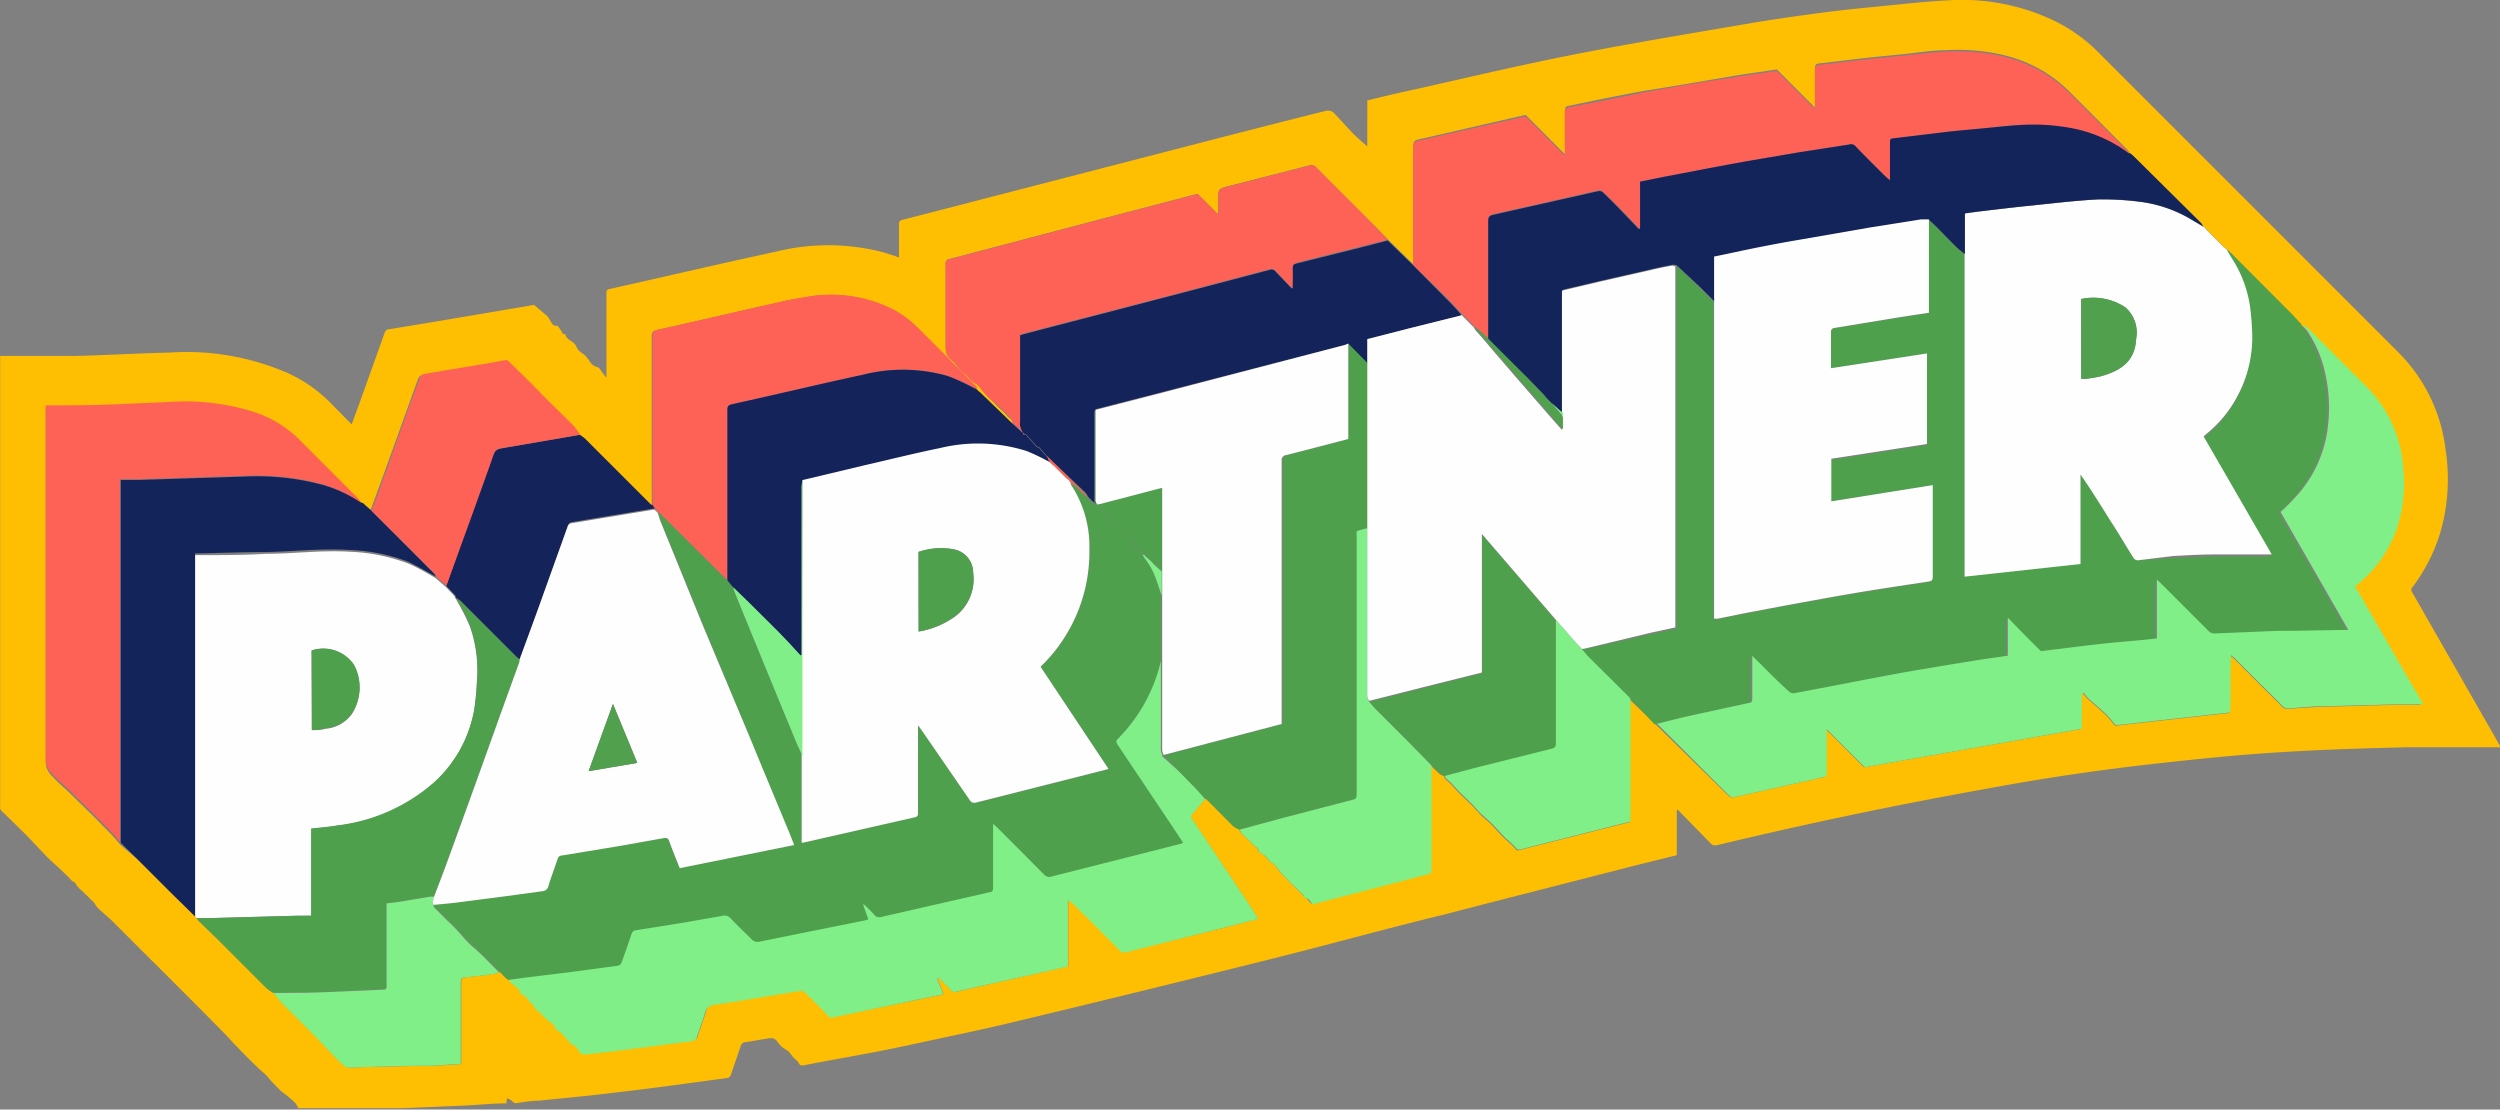 <svg xmlns="http://www.w3.org/2000/svg" viewBox="0 0 169.55 75.25">
  <rect x="0" y="0" width="169.55" height="75.25" fill="#808080" stroke="none"/>
  <defs/>
  <defs>
    <style>
			.cls-2 { fill: #4fa04d; }
			.cls-3 { fill: #fefefe; }
			.cls-4 { fill: #80ef87; }
			.cls-5 { fill: #fdfefd; }
			.cls-6 { fill: #fe6156; }
			.cls-7 { fill: #13245a; }
			.cls-8 { fill: #fe6155; }
			.cls-9 { fill: #14245a; }
			.cls-10 { fill: #50a04e; }
			.cls-11 { fill: #a6cea7; }
    </style>
  </defs>
  <g id="Layer_2" data-name="Layer 2">
    <g id="Layer_1-2" data-name="Layer 1">
      <path d="M169.55 50.68h-6.31c-2.94.07-5.89.16-8.82.35-2.71.17-5.42.45-8.12.75-3.89.43-7.76 1-11.61 1.72a315.75 315.75 0 00-18.24 3.82.43.43 0 01-.46-.15l-2.2-2.25h-.07V58l-2.67.66c-4.4 1.13-8.81 2.25-13.21 3.39C93.9 63 90 64.1 86 65.09q-8.76 2.19-17.53 4.29c-2.27.54-4.54 1-6.83 1.5s-4.76.91-7.14 1.37a.25.25 0 01-.33-.16c-.08-.16-.26-.26-.38-.4s-.28-.4-.47-.49a1.71 1.71 0 01-.6-.56c-.25-.34-.53-.22-.83-.18s-.89.16-1.33.22a.35.35 0 00-.33.28l-.66 1.92a.32.32 0 01-.3.24c-2.58.34-5.16.71-7.74 1-1.65.21-3.31.35-5 .53-.5 0-1 .09-1.51.17-.26 0-.29-.21-.47-.26s-.07-.09-.1-.13a1.51 1.51 0 00-.09.18 1.27 1.27 0 000 .22c-1 0-1.92.11-2.88.15l-4.14.18a.22.22 0 00-.11 0h-7a1.74 1.74 0 00-.18-.33c-.16-.17-.34-.31-.51-.47l-.48-.36-.55-.56c-.17-.18-.31-.37-.48-.54s-.36-.31-.53-.48l-.47-.45-.55-.56-.66-.68-.45-.49-1.12-1.14-2.74-2.75-1.28-1.27-1-1-1.65-1.65c-.28-.27-.59-.51-.87-.78s-.22-.31-.35-.45l-.8-.79a1.52 1.52 0 01-.44-.5c0-.07-.23-.12-.32-.25s-.37-.37-.55-.56l-.49-.45-.52-.48-.69-.73-.73-.77-.46-.45-.74-.73L.11 55a.44.44 0 01-.1-.16.61.61 0 010-.19V24.14h5.06c2.16-.05 4.31-.18 6.46-.23a17.18 17.18 0 018.12 1.45 9.91 9.91 0 012.91 2.11l1.29 1.31.56-1.52 1.66-4.64a.34.34 0 01.32-.29c3-.49 6-1 9-1.51l.83-.14.92.78a2.26 2.26 0 01.16.26c.12.16.16.4.46.37.09 0 .2.21.29.33s.08.29.29.23c.06.44.58.46.74.84s.42.43.64.66a2.72 2.72 0 01.25.32.88.88 0 00.53.43c.13 0 .24.21.34.34a2.91 2.91 0 00.29.37v-5.7c0-.17 0-.26.21-.31 3.79-.85 7.57-1.73 11.36-2.55a14.67 14.67 0 017.27.08l.51.16.49.17v-2.2c0-.21 0-.3.27-.36L84.07 9c2-.51 3.9-1 5.85-1.48a.57.57 0 01.59.19c.44.45.85.93 1.29 1.38.29.29.61.55.93.84V6.81c1-.24 2-.49 3.06-.71 3.58-.8 7.15-1.65 10.74-2.36 3.9-.77 7.83-1.42 11.75-2.09 1.73-.3 3.47-.55 5.21-.78s3.2-.36 4.8-.52c1.29-.13 2.58-.27 3.88-.33a14.53 14.53 0 017.05 1.34 10.92 10.92 0 013 2.1l20.46 20.46a11.18 11.18 0 013.18 6.58 13.05 13.05 0 01-.34 5.56 11.85 11.85 0 01-1.92 3.78.26.26 0 000 .34l5.88 10.28a.87.87 0 00.09.11zM66.3 26.45l-.06-.06a1.08 1.08 0 00-.11-.18c-1.39-1.39-2.76-2.8-4.13-4.21a6.85 6.85 0 00-1.48-1 9.34 9.34 0 00-6-.82c-1 .15-2 .41-3.06.63-2.31.53-4.62 1.07-6.94 1.58-.24.06-.32.14-.32.38v11.52h-.07l-4.5-4.5a4 4 0 00-.33-.24 7.31 7.31 0 00-.52-.59c-.58-.59-1.18-1.16-1.77-1.75l-1.29-1.31-1.32-1.29a.31.31 0 00-.22-.11l-1.63.29c-1.31.22-2.63.43-3.94.66a.37.37 0 00-.24.2l-2.14 5.94-1.14 3.13-.38-.33-.07-.07-.1-.08h-.06a1.38 1.38 0 00-.17-.25l-4-4a7.74 7.74 0 00-3-1.86 15.41 15.41 0 00-5.8-.71c-1.32.06-2.63.13-3.94.17s-2.79 0-4.18.06H3.1v24.03a1.35 1.35 0 00.48 1c.36.4.78.75 1.17 1.12l.73.72.88.86 1.16 1.18c.23.24.45.51.67.76l1.16.98 2.19 2.19 1.69 1.66.12.12a1.13 1.13 0 00.12.18l1.3 1.26 3.3 3.29a2.91 2.91 0 00.46.32c.23.27.45.53.7.79l.73.72.7.7.92.93.64.68c.22.22.64.67 1 1a.71.71 0 00.52.26c1.82-.06 3.65-.09 5.47-.13.68 0 1.37-.06 2.07-.1v-.37-5.22c0-.22.07-.28.29-.3q1-.09 1.95-.24c.1 0 .3 0 .28-.18l.08.08.12.06a2.09 2.09 0 00.22.2c.13.09.2.28.42.22v.15c0 .02.24.19.36.29a1.1 1.1 0 01.22.21c.09.11.14.29.25.34s.34.39.55.53a.7.7 0 01.26.28 1 1 0 00.37.35c.12.06.15.18.23.26a4.79 4.79 0 00.55.46 1.52 1.52 0 01.22.22c.09.11.14.28.25.33s.36.37.55.53.22.1.25.28.22.13.33.21a1.08 1.08 0 01.24.28c.11.15.19.34.43.31l2-.22 5.3-.67a.35.35 0 00.31-.27c.18-.55.39-1.08.55-1.63a.68.68 0 01.64-.56c1.93-.29 3.86-.63 5.79-.94a.39.39 0 01.3.06c.55.53 1.09 1 1.61 1.61a.31.31 0 00.35.12l5.45-1.1 2-.42-.24-.6c-.19-.44-.19-.44-.1-.53l1 1 7.79-1.77V61a2.11 2.11 0 01.35.26q1.59 1.56 3.15 3.15a.41.41 0 00.46.12L82.67 63l2.65-.69-.45-.71-4-6a.29.29 0 010-.43c.29-.31.57-.65.85-1h.07l1.84 1.85a2.46 2.46 0 00.39.22 2.12 2.12 0 00.26.38 6.46 6.46 0 01.71.67c.08.11.19.13.26.22s.13.3.24.34c.34.12.45.48.75.65s.46.52.69.77.52.53.78.79l.25.24.34.33c.08.08.14.24.23.26s.29.26.41.42l7.87-2.06c.18-.05.21-.13.21-.29v-2.48-4.58c.21.21.42.42.64.61a.78.78 0 00.28.11.59.59 0 00.06.2l.37.32c.21.23.42.47.64.69l.77.74c.22.22.41.45.62.67s.54.46.78.71.56.62.86.92a6.83 6.83 0 01.73.69c.11.15.18.12.29.09l6.23-1.58 1.24-.31v-.91-7.4l.55.52 1.18 1.13 5 4.9a.38.38 0 00.27.08l6.08-1.36c.2 0 .24-.13.24-.32v-2.46a4.07 4.07 0 010-.47l2.57 2.57 14.73-2.6v-1.6-.65c0-.06.05-.12.07-.18a.47.47 0 01.13.11 3 3 0 00.23.27c.31.28.64.55.95.84a5.09 5.09 0 01.78.83c.13.2.25.15.39.13l6.45-.72 1.06-.12c0-1.31 0-2.6.06-3.88a3 3 0 01.41.37c.93.93 1.86 1.87 2.8 2.78.21.21.35.51.76.46.79-.08 1.58-.12 2.37-.15l4.85-.13h1.71a835.84 835.84 0 00-4.62-8l.15-.13a8.36 8.36 0 002.67-3.78 9.64 9.64 0 00.43-4.2 8.59 8.59 0 00-2.54-5.49l-4-4a1.7 1.7 0 00-.22-.15l-.06-.12-.07-.05c-.19-.21-.38-.43-.59-.64l-4.16-4.17-.16-.17-.06-.06-.1-.07-1.19-1.19-.12-.16-.11-.06c-.06-.08-.1-.17-.16-.24l-4.58-4.54-.14-.12-.1-.07a1.24 1.24 0 00-.19-.26l-3.91-3.93a10.69 10.69 0 00-.8-.71 9.52 9.52 0 00-4-1.83 13.48 13.48 0 00-3.64-.25c-.94 0-1.87.17-2.8.26l-2.5.25-3.18.38c-.22 0-.33.08-.33.34V7.3l-2.58-2.59c-1 .15-2 .28-3.06.46-2 .34-4 .69-6 1-1.67.31-3.35.65-5 1-.26 0-.33.16-.32.41v2.88l-2.66-2.67-7.28 1.67c-.29.06-.34.19-.34.46v8l-1.74-1.7c-.37-.38-.74-.77-1.12-1.14-1.24-1.25-2.49-2.48-3.73-3.74a.43.43 0 00-.48-.12l-5.43 1.39c-.73.19-.73.19-.73.93v1l-1.4-1.4-5.43 1.42-11.39 3a.29.29 0 00-.27.34v5.48c0 .37 0 .69.37 1s.53.68.87.92.44.52.76.68.42.44.63.66l.09.11.22.23.52.51c.23.23.48.44.7.69s.41.26.36.55l-2.19-2.12-.11-.08-.06-.06z" fill="#febe01"/>
      <path class="cls-2" d="M151 16.9l.22.17 4.16 4.17c.21.21.4.43.59.64l.07.05.06.12a1.24 1.24 0 00.1.2 8.37 8.37 0 011.2 2.41 10.75 10.75 0 01.35 4.37 8.39 8.39 0 01-2.2 4.72 13.4 13.4 0 01-1 1l4.59 8h-.19l-3.53.06h-1l-4.31.18a.56.56 0 01-.47-.19l-3.21-3.21-.27-.26v4l-.84.09-3.06.29c-1.26.14-2.53.31-3.79.46a.26.26 0 01-.2 0l-1-1-1.22-1.25v2.58c-.8.12-1.59.22-2.37.35-1.69.27-3.37.54-5 .84-2.37.44-4.73.91-7.1 1.35a.47.47 0 01-.36-.1c-.66-.64-1.3-1.29-2-1.94l-.5-.49V47.4c0 .17 0 .26-.21.3l-4 .87c-.77.17-1.53.37-2.29.56L111.16 48l-.55-.52c0-.05-.07-.11-.11-.15l-2.68-2.66c-.2-.2-.37-.42-.55-.63h.15l4.76-1.08 1.53-.33V18.34v-.31l1.5 1.44 1 1V42h.23c.87-.17 1.74-.36 2.62-.52 2-.38 4-.76 6-1.1s3.79-.61 5.69-.9c.23 0 .29-.11.29-.33v-6.21L124.18 34v-2.81l6.49-1V24l-6.51 1v-2.53a.25.25 0 01.17-.19l4.55-.75 1.92-.29v-6-.33l.54.51c.43.44.86.89 1.3 1.32a7 7 0 00.59.49v21.84l7.86-.86v-6.07c.73 1 1.39 2.12 2.06 3.19.51.83 1 1.66 1.55 2.49a.36.36 0 00.3.18l2.29-.15c1-.05 2-.09 3-.11s2.27 0 3.41 0h.32l-4.62-8 .22-.2a8.15 8.15 0 002-2.4 8.49 8.49 0 001.08-4.11 18.19 18.19 0 00-.15-2.09 8.14 8.14 0 00-1.26-3.33 2.27 2.27 0 00-.29-.71zM34.6 66.44c-.22.06-.29-.13-.42-.22A2.09 2.09 0 0134 66l-.12-.1-.08-.08c-.28-.29-.55-.58-.84-.85l-.66-.63c-.22-.21-.38-.32-.54-.49s-.48-.56-.74-.82l-.88-.87-.71-.71v-.11l1.3-.13 3.48-.45 2.56-.35a.43.43 0 00.4-.34c.19-.62.42-1.23.63-1.85a.3.3 0 01.29-.23c1.36-.21 2.7-.44 4-.66l2.91-.49a.28.28 0 01.37.22c.22.61.47 1.2.71 1.82l7.76-1.57-.28-.72c-.91-2.2-1.83-4.39-2.73-6.59l-3.12-7.58-2.87-7.05c-.09-.21-.14-.42-.21-.63h.05l2.72 2.7 1.91 1.91.4.47a2.59 2.59 0 00.11.37Q51.93 45.3 54 50.38c.12.28.25.54.38.81s0 .3 0 .45v5.51h.09c2.51-.57 5-1.15 7.53-1.71.24-.05.27-.15.27-.36V49.2l.21.28 3.29 4.78a.37.37 0 00.47.17l7.59-1.92 1.36-.35-4.61-6.93a.91.91 0 01.1-.1 10.79 10.79 0 003.21-7.9 7.54 7.54 0 00-1.25-4.35.35.35 0 010-.11c.07 0 .16.08.22.13l.87.85.51.51.21.2.2.11-.08-.38 4.24-1.11v5.69l-.3-.28c0-.11 0-.24-.08-.32s-.17 0-.26 0L78 38c0-.21-.05-.33-.29-.29l-.16-.16c-.11-.17-.21-.35-.33-.52a1 1 0 00-.17-.19 1.62 1.62 0 00-.18-.19l-.11.06a.56.56 0 00.07.23l.62.65c.24.4.53.77.73 1.19s.38 1 .57 1.58V44.8a11 11 0 01-2.93 5.28c-.15.16-.08.25 0 .39l4.14 6.22.31.48-.18.07-8.78 2.26a.45.45 0 01-.49-.14l-3.19-3.2-.27-.24v4.33c0 .18-.05.27-.24.31l-7.35 1.68a.43.43 0 01-.49-.18 8.61 8.61 0 00-.68-.67h-.06l.36 1a.85.85 0 01-.22.08l-7.25 1.46a.59.59 0 01-.41-.14c-.51-.48-1-1-1.48-1.48a.53.53 0 00-.53-.15l-2.46.43-3.42.55a.33.33 0 00-.31.26q-.31.94-.66 1.89a.43.43 0 01-.19.23 1.94 1.94 0 01-.42.07l-2.75.37-2.93.36zm40.09-31.76l.45.57c-.03-.46-.14-.61-.45-.57zM75.93 36l.12-.06-.16-.26-.11.06zm-.52-.65v.06l.22.19.06-.06zm1.11 1.22h.06l-.14-.18zm-.21-.39l-.06-.08a.22.22 0 000 .08z"/>
      <path class="cls-3" d="M151 16.9l.34.58a8.14 8.14 0 011.26 3.33 18.19 18.19 0 01.15 2.09 8.49 8.49 0 01-1.08 4.1 8.15 8.15 0 01-2 2.4l-.22.2 4.62 8h-3.73c-1.14 0-2 .06-3 .11L145 38a.36.36 0 01-.29-.14c-.53-.83-1-1.66-1.55-2.49-.67-1.07-1.33-2.14-2.06-3.19v6.07l-7.86.86v-21.5-3.13l.87-.12c1.2-.14 2.4-.29 3.61-.41 1.52-.16 3-.34 4.56-.42a19.78 19.78 0 012.77.15 9.07 9.07 0 013.31 1.07l1.05.62.11.06.12.16 1.19 1.19.1.07.06.06zm-9.85 8.8a1.76 1.76 0 00.23 0 9.91 9.91 0 001.09-.18c1.64-.45 2.33-1.23 2.4-2.56a2.26 2.26 0 00-.73-2.11 3.9 3.9 0 00-3-.57z"/>
      <path class="cls-4" d="M112.34 49.1c.76-.19 1.52-.39 2.29-.56l4-.87c.17 0 .21-.13.21-.3V44.48l.5.49c.65.65 1.29 1.3 2 1.94a.47.47 0 00.36.1c2.37-.44 4.73-.91 7.1-1.35 1.68-.3 3.36-.57 5-.84.78-.13 1.57-.23 2.37-.35v-2.58l1.22 1.25 1 1a.26.26 0 00.2 0c1.26-.15 2.53-.32 3.79-.46 1-.11 2-.19 3.06-.29l.84-.09v-4l.27.26 3.21 3.21a.56.56 0 00.47.19l4.31-.18h1l3.53-.06h.19l-4.59-8a13.4 13.4 0 001-1 8.39 8.39 0 002.2-4.72 10.75 10.75 0 00-.35-4.37 8.37 8.37 0 00-1.2-2.41 1.24 1.24 0 01-.1-.2 1.7 1.7 0 01.22.15l4 4a8.59 8.59 0 012.54 5.49 9.64 9.64 0 01-.43 4.2 8.36 8.36 0 01-2.67 3.78l-.15.13c1.53 2.66 3.06 5.32 4.62 8h-1.85l-4.85.13c-.79 0-1.58.07-2.37.15-.41.05-.55-.25-.76-.46-.94-.91-1.87-1.85-2.8-2.78a3 3 0 00-.41-.37c-.08 1.28 0 2.57-.06 3.88l-1.06.12-6.45.72c-.14 0-.26.07-.39-.13a5.09 5.09 0 00-.78-.83c-.31-.29-.64-.56-.95-.84a3 3 0 01-.23-.27.47.47 0 00-.13-.11c0 .06-.07.12-.07.18v2.27l-14.73 2.6-2.57-2.57a4.07 4.07 0 000 .47v2.46c0 .19 0 .28-.24.32l-6.08 1.36a.38.38 0 01-.27-.08l-4.89-4.88z"/>
      <path class="cls-5" d="M13.35 62.27l-.12-.12v-24.5h.26c1.51 0 3 0 4.54-.09 1.89 0 3.77-.26 5.66-.14a12.38 12.38 0 014 .8c.64.27 1.25.63 1.87 1l.22.19.43.37.58.61.06.08v.06l.07.09.13.24a14.26 14.26 0 01.81 1.61 8.92 8.92 0 01.48 3.73 17.75 17.75 0 01-.18 1.93A8.76 8.76 0 0129.55 53a12.07 12.07 0 01-6.67 3c-.57.1-1.15.14-1.75.21v5.89h-.93l-6 .16zm7.8-12.75c.32 0 .61 0 .9-.09a2.45 2.45 0 001.81-1 3.27 3.27 0 00.14-3.31 2.51 2.51 0 00-2.88-1z"/>
      <path class="cls-4" d="M34.6 66.44l1.28-.17 2.93-.36 2.75-.37a1.94 1.94 0 00.42-.07.43.43 0 00.19-.23q.34-.94.66-1.89a.33.33 0 01.31-.26l3.42-.55 2.44-.43a.53.53 0 01.53.15c.48.51 1 1 1.48 1.48a.59.59 0 00.41.14l7.25-1.46a.85.85 0 00.22-.08l-.36-1h.06a8.61 8.61 0 01.68.67.43.43 0 00.49.18l7.35-1.68c.19 0 .24-.13.24-.31v-4.33l.27.24 3.19 3.2a.45.45 0 00.49.14l8.76-2.22.18-.07-.31-.48-4.13-6.17c-.08-.14-.15-.23 0-.39a11 11 0 002.93-5.28v-.09a3 3 0 010 .31v5.83a1.12 1.12 0 00.1.31v.1L80 52.35l1.09 1.11c.23.23.43.48.65.72l-.85 1a.29.29 0 000 .43l4 6 .45.71-2.67.68-6.28 1.58a.41.41 0 01-.46-.12q-1.56-1.59-3.15-3.15a2.11 2.11 0 00-.35-.26v4.5l-7.79 1.75-1-1c-.09.09-.09.09.1.53l.24.6-2 .42L56.5 69a.31.31 0 01-.35-.12c-.52-.56-1.06-1.08-1.61-1.61a.39.39 0 00-.3-.06c-1.93.31-3.86.65-5.79.94a.68.68 0 00-.64.56c-.16.55-.37 1.08-.55 1.63a.35.35 0 01-.31.27l-5.31.69-2 .22c-.24 0-.32-.16-.43-.31a1.08 1.08 0 00-.24-.28c-.11-.08-.32-.13-.33-.21s-.16-.2-.25-.28-.29-.41-.55-.53-.16-.22-.25-.33a1.52 1.52 0 00-.22-.22 4.79 4.79 0 01-.55-.46c-.08-.08-.11-.2-.23-.26a1 1 0 01-.37-.35A.7.7 0 0036 68c-.21-.14-.29-.42-.55-.53s-.16-.23-.25-.34a1.1 1.1 0 00-.22-.21c-.12-.1-.25-.18-.36-.29s-.02-.14-.02-.19z"/>
      <path class="cls-6" d="M95.85 18v-8c0-.27.05-.4.34-.46l7.28-1.65 2.66 2.67v-.33-2.55c0-.25.06-.36.32-.41 1.67-.32 3.35-.66 5-1 2-.36 4-.71 6-1 1-.18 2.07-.31 3.06-.46l2.58 2.59V4.74c0-.26.11-.32.33-.34l3.18-.38 2.5-.25c.93-.09 1.86-.21 2.8-.26a13.48 13.48 0 013.64.25 9.52 9.52 0 014 1.83 10.69 10.69 0 01.8.71l3.93 3.94a1.24 1.24 0 01.19.26h-.08a9.41 9.41 0 00-4.17-1.75 13.78 13.78 0 00-3.21-.27c-.82 0-1.63.14-2.45.22s-1.66.15-2.48.24l-3.63.44c-.21 0-.26.09-.25.27V12.23c-.17-.15-.3-.25-.41-.36-.65-.65-1.3-1.29-1.93-1.95a.39.39 0 00-.42-.12l-3.47.54c-1.39.24-2.79.47-4.18.72-1.64.3-3.27.62-4.91.93l-1.63.33v3.12l-.08.05c-.37-.39-.74-.79-1.12-1.17s-.88-.9-1.33-1.33a.37.37 0 00-.29-.08l-7.14 1.61c-.27.06-.34.16-.34.43V23l-.47-.45-.48-.4-.13-.15-.16-.16-.57-.58c-.35-.36-.69-.72-1-1.07z"/>
      <path class="cls-7" d="M100.93 23v-8c0-.27.07-.37.34-.43l7.14-1.61a.37.37 0 01.29.08c.45.43.9.88 1.33 1.33l1.12 1.17.08-.05v-3.17l1.63-.33c1.64-.31 3.27-.63 4.91-.93 1.39-.25 2.79-.48 4.18-.72l3.47-.54a.39.39 0 01.42.12c.63.66 1.28 1.3 1.93 1.95.11.11.24.21.41.36V9.65c0-.18 0-.25.25-.27l3.63-.44c.82-.09 1.65-.16 2.48-.24s1.63-.17 2.45-.22a13.78 13.78 0 013.21.16 9.41 9.41 0 014.17 1.75h.08l.1.07.14.12 4.58 4.54c.06.07.1.16.16.24l-1.05-.62a9.07 9.07 0 00-3.31-1.07 19.78 19.78 0 00-2.77-.15c-1.53.08-3 .26-4.56.42-1.21.12-2.41.27-3.61.41l-.87.12v2.76a7 7 0 01-.59-.49c-.44-.43-.87-.88-1.3-1.32l-.54-.51h-.49l-3.46.55-4.83.84c-1 .16-1.91.34-2.86.53l-2.87.6V20.44a.11.11 0 010 .05l-1-1-1.6-1.49a.74.74 0 00-.25-.05q-.59.11-1.17.24l-3.64.83-2.63.62a1.7 1.7 0 00-.03.36v8l-.18-.13-.55-.5-.12-.11-.06-.06-.06-.06-.06-.06-.06-.06-.06-.07-.06-.06-.06-.09-1.07-1.11z"/>
      <path class="cls-8" d="M8.19 57.16c-.22-.25-.44-.52-.67-.76l-1.16-1.18-.88-.86-.73-.72c-.39-.37-.81-.72-1.17-1.12a1.35 1.35 0 01-.48-1V27.49h.29c1.39 0 2.78 0 4.18-.06l3.94-.17a15.41 15.41 0 015.8.71 7.74 7.74 0 013 1.86l4 4a1.38 1.38 0 01.17.25l-.19-.1a9.11 9.11 0 00-2.47-1.15 17.27 17.27 0 00-5.26-.56l-7.16.23H8.14v24.66z"/>
      <path class="cls-7" d="M8.19 57.16V32.55h1.26l7.16-.23a17.27 17.27 0 015.26.56A9.11 9.11 0 0124.34 34l.19.1h.06l.1.08.07.07.38.33.05.06 4.21 4.21a1.07 1.07 0 01.16.25c-.62-.33-1.23-.69-1.87-1a12.38 12.38 0 00-4-.8c-1.89-.12-3.77.1-5.66.14-1.51 0-3 .06-4.54.09h-.26v24.62l-1.69-1.66-2.19-2.19z"/>
      <path class="cls-9" d="M95.85 18l2.25 2.27c.35.35.69.71 1 1.07v.05l-3.44.86-2.92.75v1.67l-1.3-1.33-.22.05-12.71 3.28-4.2 1.08a.75.75 0 000 .16v6.3l-.51-.51a1.75 1.75 0 00-.18-.29L71 30.93l-.49-.56c-.17-.18-.09 0-.13-.06a.73.73 0 01-.16-.14l-.64-.72h-.08l-.09-.06a.92.92 0 01-.23-.78V22.74l.26-.08 2.26-.59q7.22-1.87 14.42-3.77a.34.34 0 01.39.12l1.08 1.13h.07v-1.23c0-.41.08-.4.36-.47 2-.5 4.06-1 6.09-1.54z"/>
      <path class="cls-6" d="M94.11 16.26c-2 .51-4.06 1-6.09 1.54-.28.07-.38.17-.36.47s0 .82 0 1.23h-.07l-1.08-1.13a.34.34 0 00-.39-.12q-7.2 1.91-14.42 3.77l-2.26.59-.26.08V28.56a.92.92 0 00.23.78l-.75-.68c0-.29-.22-.39-.36-.55s-.47-.46-.7-.69l-.52-.42-.22-.23-.09-.11c-.21-.22-.37-.53-.63-.66s-.48-.48-.76-.68-.53-.68-.87-.92-.37-.58-.37-1v-5.48a.29.29 0 01.27-.34l11.39-3 5.43-1.42 1.4 1.4v-1c0-.74 0-.74.73-.93l5.43-1.39a.43.43 0 01.48.12c1.24 1.26 2.49 2.49 3.73 3.74l1.11 1.16z"/>
      <path class="cls-2" d="M91.44 23.3l1.3 1.33v11.19l-.28.07c-.55.16-.45 0-.45.58v17.39c0 .18 0 .31-.23.37l-4.58 1.19-3.15.85a2.46 2.46 0 01-.39-.22l-1.84-1.85h-.07c-.22-.24-.42-.49-.65-.72L80 52.35l-1-1.05v-.1l8-2.1v-8.4-9.43a.35.35 0 01.32-.41l2.68-.71 1.45-.39v-6l-.01-.46z"/>
      <path class="cls-8" d="M49.33 39.36l-1.91-1.91-2.72-2.7h-.05l-.21-.22-.19-.26v-3.25-8.27c0-.24.08-.32.32-.38 2.32-.51 4.63-1.05 6.94-1.58 1-.22 2-.48 3.06-.63a9.34 9.34 0 016 .82A6.85 6.85 0 0162 22c1.42 1.37 2.79 2.78 4.18 4.17a1.08 1.08 0 01.11.18l-.29-.08a14.54 14.54 0 00-1.71-.78 11.07 11.07 0 00-5.77-.08c-3 .65-5.92 1.35-8.88 2-.22.06-.29.13-.29.37V39l-.02.36z"/>
      <path class="cls-9" d="M49.33 39.36V27.79c0-.24.07-.31.29-.37 3-.66 5.91-1.36 8.88-2a11.07 11.07 0 015.77.08 14.54 14.54 0 011.71.78l.25.12.06.06.06.06.11.08 2.19 2.12.75.68v.08h.16l.64.72a.73.73 0 00.16.14s.1 0 .13.06.33.37.49.56.08.17.13.25l.14.25a14.39 14.39 0 00-1.63-.79 10.92 10.92 0 00-5.89-.2c-1.72.35-3.42.78-5.13 1.17l-4.19 1c0 .11 0 .22-.05.32v11.45l-.07.05-.79-.86-1.12-1.15-1.53-1.52-1.13-1.1z"/>
      <path class="cls-2" d="M13.35 62.27h.82l6-.16h.93v-5.92c.6-.07 1.18-.11 1.75-.21a12.07 12.07 0 006.67-3 8.76 8.76 0 002.66-4.92 17.75 17.75 0 00.18-1.93 8.92 8.92 0 00-.48-3.73 14.26 14.26 0 00-.81-1.61c0-.08-.08-.16-.13-.24a1.59 1.59 0 01.27.18l3.8 3.8.23.19a.59.59 0 010 .14L34 48.28 30.33 58.4c-.29.8-.6 1.59-.9 2.39h-.26l-1.91.32c-.34.06-.69.09-1.06.14v5.52c0 .17 0 .32-.23.33-1.24 0-2.49.12-3.74.16s-2.48 0-3.72.06a2.91 2.91 0 01-.46-.32l-3.3-3.31-1.3-1.26a1.13 1.13 0 01-.1-.16z"/>
      <path class="cls-9" d="M35.27 44.74l-.23-.19-3.8-3.8a1.59 1.59 0 00-.27-.18l-.07-.09v-.06l-.06-.08-.58-.61c1-2.84 2-5.68 3.07-8.53.27-.74.27-.72 1-.85l5-.86a4 4 0 01.33.24l4.5 4.5h.07l.19.26h-.11l-5.49.91a.34.34 0 00-.31.26l-1.84 5.13c-.45 1.37-.92 2.66-1.4 3.95z"/>
      <path class="cls-6" d="M39.35 29.48l-5 .86c-.77.13-.77.11-1 .85-1 2.85-2.05 5.69-3.07 8.53l-.43-.37-.22-.19a1.07 1.07 0 00-.16-.25q-2.1-2.12-4.21-4.21l-.05-.06 1.14-3.13q1.06-3 2.14-5.94a.37.37 0 01.24-.2c1.31-.23 2.63-.44 3.94-.66l1.63-.29a.31.31 0 01.22.11l1.32 1.29 1.29 1.31c.59.59 1.19 1.16 1.77 1.75a7.31 7.31 0 01.45.6z"/>
      <path class="cls-4" d="M84.05 56.27l3.15-.85 4.58-1.19c.23-.06.23-.19.23-.37V36.47c0-.55-.1-.42.45-.58l.28-.07v11.46a.91.91 0 00.11.3c.17.19.33.39.51.57l2.12 2.12 1.6 1.63V59c0 .16 0 .24-.21.29L89 61.34c-.12-.16-.17-.36-.41-.42s-.15-.18-.23-.26l-.36-.33-.25-.24c-.26-.26-.53-.52-.78-.79s-.4-.6-.69-.77-.41-.53-.75-.65c-.11 0-.16-.23-.24-.34s-.18-.11-.26-.22a6.46 6.46 0 00-.71-.67 2.12 2.12 0 01-.27-.38z"/>
      <path class="cls-2" d="M97.09 51.9l-1.6-1.63-2.12-2.12c-.18-.18-.34-.38-.51-.57a.18.18 0 01.07 0l3.59-.91c1.31-.34 2.63-.67 4-1v-9.4l5.05 5.86v8.37c0 .24-.08.32-.3.37L100.4 52c-.8.2-1.59.42-2.39.63a.78.78 0 01-.28-.11l-.64-.62z"/>
      <path class="cls-4" d="M98 52.62c.8-.21 1.59-.43 2.39-.63l4.83-1.21c.22-.05.3-.13.3-.37v-8-.37l.72.81 1 1.12c.18.21.35.43.55.63l2.68 2.66.11.15v8.31l-1.24.31-6.23 1.58c-.11 0-.18.06-.29-.09a6.83 6.83 0 00-.73-.69c-.3-.3-.56-.62-.86-.92s-.52-.47-.78-.71-.4-.45-.62-.67l-.77-.74c-.22-.22-.43-.46-.64-.69l-.37-.32a.59.59 0 01-.05-.16zM18.53 67.34c1.24 0 2.48 0 3.72-.06l3.74-.16c.26 0 .23-.16.23-.33v-5.52c.37-.05.72-.08 1.06-.14l1.91-.32h.26a3.25 3.25 0 00-.11.42s0 .1.06.16 0 .08 0 .11l.71.71c.29.29.6.57.88.87s.48.55.74.82.36.33.54.49.45.41.66.63l.84.85c0 .22-.18.17-.28.18q-1 .15-1.95.24c-.22 0-.29.08-.29.3v5.59c-.7 0-1.39.08-2.07.1-1.82 0-3.65.07-5.47.13a.71.71 0 01-.52-.26c-.34-.3-.66-.64-1-1l-.64-.68-.92-.93-.7-.7c-.23-.24-.5-.47-.73-.72s-.44-.51-.67-.78z"/>
      <path class="cls-8" d="M66.77 26.61l.09.11z"/>
      <path class="cls-7" d="M149.66 15.59l-.12-.16z"/>
      <path class="cls-4" d="M33.84 65.92L34 66z"/>
      <path class="cls-6" d="M144.69 10.59l-.14-.12z"/>
      <path class="cls-8" d="M24.69 34.26l-.1-.08zM66.47 26.58l-.11-.08z"/>
      <path class="cls-4" d="M156.1 22l-.06-.12z"/>
      <path class="cls-2" d="M151 16.85l-.1-.07z"/>
      <path class="cls-7" d="M149.54 15.43l-.11-.06z"/>
      <path class="cls-6" d="M144.56 10.47l-.1-.07z"/>
      <path class="cls-8" d="M24.76 34.32l-.07-.07zM66.36 26.5l-.06-.06zM66.3 26.45l-.06-.06zM24.59 34.18h-.06z"/>
      <path class="cls-4" d="M156 21.93l-.07-.05z"/>
      <path class="cls-2" d="M151 16.9l-.06-.06z"/>
      <path class="cls-4" d="M33.77 65.83l.08.08z"/>
      <path class="cls-3" d="M107.27 44c-.34-.37-.68-.74-1-1.12l-.72-.81-5.05-5.86v9.4l-4 1-3.59.91a.18.18 0 00-.07 0 .91.91 0 01-.11-.3V36.41v-.65V25v-2l2.93-.75 3.44-.86v-.05l.57.58.16.16.12.11a1.43 1.43 0 00.12.21c.34.38.69.77 1 1.16l1.94 2.25 2.12 2.44.8.91v-1.08-8.37l2.63-.62 3.64-.83q.58-.13 1.17-.24a.74.74 0 01.25.05v24.48l-1.53.33-4.67 1.12zM130.82 14.88v6.33l-1.92.29-4.55.75a.25.25 0 00-.17.19v2.53l6.51-1v6.14l-6.49 1V34l6.88-1.1v6.21c0 .22-.06.3-.29.33-1.9.29-3.8.57-5.69.9s-4 .72-6 1.1c-.88.16-1.75.35-2.62.52h-.23V20.88v-.42a.11.11 0 000-.05.72.72 0 000-.19V17.4c1-.2 1.91-.41 2.87-.6s1.9-.37 2.86-.53l4.83-.84 3.46-.55h.23z"/>
      <path class="cls-5" d="M54.42 32.56l4.19-1c1.71-.39 3.41-.82 5.13-1.17a10.92 10.92 0 015.89.2 14.39 14.39 0 011.63.79l.06.06.17.14.88.88.09.06.06.06.06.12.05.06a.35.35 0 000 .11 7.54 7.54 0 011.25 4.35 10.79 10.79 0 01-3.21 7.9.91.91 0 00-.1.1l4.61 6.93-1.36.35-7.59 1.92a.37.37 0 01-.47-.17l-3.29-4.78-.21-.28V55.08c0 .21 0 .31-.27.36l-7.53 1.71h-.09v-5.51-.45a2 2 0 000-.24zm7.88 10.27a5.76 5.76 0 002.15-.8A3.16 3.16 0 0066 38.85a1.61 1.61 0 00-1.36-1.6 4.69 4.69 0 00-2.35.18z"/>
      <path class="cls-3" d="M29.4 61.37c0-.06-.07-.11-.06-.16a3.25 3.25 0 01.11-.42c.3-.8.61-1.59.9-2.39q1.84-5.05 3.65-10.12l1.23-3.4a.59.59 0 000-.14l1.42-3.87 1.84-5.13a.34.34 0 01.31-.26l5.49-.91h.11l.21.22c.07.21.12.42.21.63l2.87 7.05L50.85 50c.9 2.2 1.82 4.39 2.73 6.59l.28.72-7.76 1.57c-.24-.62-.49-1.21-.71-1.82a.28.28 0 00-.37-.22l-2.91.52-4 .66a.3.3 0 00-.29.23c-.21.62-.44 1.23-.63 1.85a.43.43 0 01-.4.34l-2.56.35-3.48.45zm10.52-9.07l3.3-.56-1.65-4zM91.44 23.3v6.47l-1.44.38-2.76.71a.35.35 0 00-.32.41V49.1l-8 2.1a1.12 1.12 0 01-.1-.31v-5.83a3 3 0 000-.31V33.08l-4.24 1.11-.17.05c0-.09-.12-.19-.12-.28V27.8l4.2-1.08L91.2 23.4z"/>
      <path class="cls-4" d="M54.42 32.56V51a2 2 0 010 .24c-.13-.27-.26-.53-.38-.81q-2.12-5.13-4.2-10.23a2.59 2.59 0 01-.11-.37l1.13 1.1 1.53 1.52c.53.52.75.76 1.12 1.15l.79.86.07-.05V32.88l.05-.32zM78.79 38.77v1.63c-.19-.53-.34-1.07-.57-1.58s-.49-.79-.73-1.19h.1l.16.16.25.21.11.11.34.34z"/>
      <path class="cls-8" d="M72.37 32.49l-.88-.88-.17-.14-.06-.06-.14-.25-.13-.25 2.54 2.53a1.75 1.75 0 01.18.29l-.87-.85c-.06 0-.15-.08-.22-.13l-.05-.06-.06-.12-.06-.06z"/>
      <path class="cls-10" d="M74.25 27.8v6.16c0 .09.08.19.12.28l.05.22-.21-.2v-6.3a.75.75 0 01.04-.16z"/>
      <path class="cls-2" d="M77.59 37.59h-.1l-.62-.65a.56.56 0 01-.07-.23s.1-.07.11-.06a1.62 1.62 0 01.18.19 1 1 0 01.17.19l.33.56zM74.69 34.68c.28 0 .42.11.45.57zM78.49 38.49l-.34-.34h.26c.03 0 .05.23.08.34zM74.43 34.46l-.05-.22.17-.05.08.38zM75.93 36l-.15-.26.11-.06.16.26zM78 38l-.29-.29c.29 0 .35.12.29.29zM75.41 35.32l.23.19-.06.06-.22-.19zM76.52 36.54l-.13-.17.14.18zM76.31 36.15h-.06a.22.22 0 010-.08z"/>
      <path class="cls-10" d="M141.15 25.7v-5.42a3.9 3.9 0 013 .57 2.26 2.26 0 01.73 2.11c-.07 1.33-.76 2.11-2.4 2.56a9.91 9.91 0 01-1.09.18 1.76 1.76 0 01-.24 0z"/>
      <path class="cls-2" d="M21.15 49.52v-5.41a2.51 2.51 0 012.88 1 3.27 3.27 0 01-.17 3.28 2.45 2.45 0 01-1.81 1c-.29.09-.58.1-.9.13z"/>
      <path class="cls-7" d="M29.56 39.16l.22.19z"/>
      <path class="cls-2" d="M30.9 40.48l.07.09zM30.79 40.33l.06.08zM30.85 40.41v.06z"/>
      <path class="cls-10" d="M106 28.27v.85l-.8-.91-2.12-2.44-1.94-2.25-1-1.16a1.43 1.43 0 01-.12-.21l.48.4.47.45 2.73 2.75 1.07 1.11.06.09.06.06.06.07.06.06.06.06.06.06.06.06.12.11zM99.87 22l-.16-.16zM100 22.15l-.14-.15z"/>
      <path class="cls-11" d="M106 19.67v8.37V20a1.7 1.7 0 010-.33zM116.31 17.4v2.82a.72.72 0 010 .19v-2.95c-.05-.02-.02-.04 0-.06z"/>
      <path class="cls-4" d="M106 28v.23l-.74-.87.55.5z"/>
      <path class="cls-11" d="M130.82 14.88h-.26z"/>
      <path class="cls-4" d="M105.24 27.4l-.12-.11zM104.79 27l-.06-.09zM105.13 27.29l-.06-.06zM105.07 27.23l-.06-.06zM105 27.18l-.06-.06zM105 27.12l-.06-.06zM104.9 27.07l-.06-.07zM104.84 27l-.06-.06z"/>
      <path class="cls-6" d="M69.49 29.44h-.08v-.08z"/>
      <path class="cls-10" d="M74.31 27.75z"/>
      <path class="cls-2" d="M62.3 42.83v-5.4a4.69 4.69 0 012.35-.18 1.61 1.61 0 011.35 1.6A3.16 3.16 0 0164.45 42a5.76 5.76 0 01-2.15.83z"/>
      <path class="cls-9" d="M71.32 31.47l.17.14z"/>
      <path class="cls-2" d="M72.51 32.6l.06.12zM72.45 32.55l.06.06zM72.37 32.49l.09.06z"/>
      <path class="cls-9" d="M71.27 31.42l.06.06z"/>
      <path class="cls-2" d="M72.57 32.71l.05.06z"/>
      <path class="cls-10" d="M39.92 52.3l1.65-4.56 1.65 4z"/>
    </g>
  </g>
</svg>

